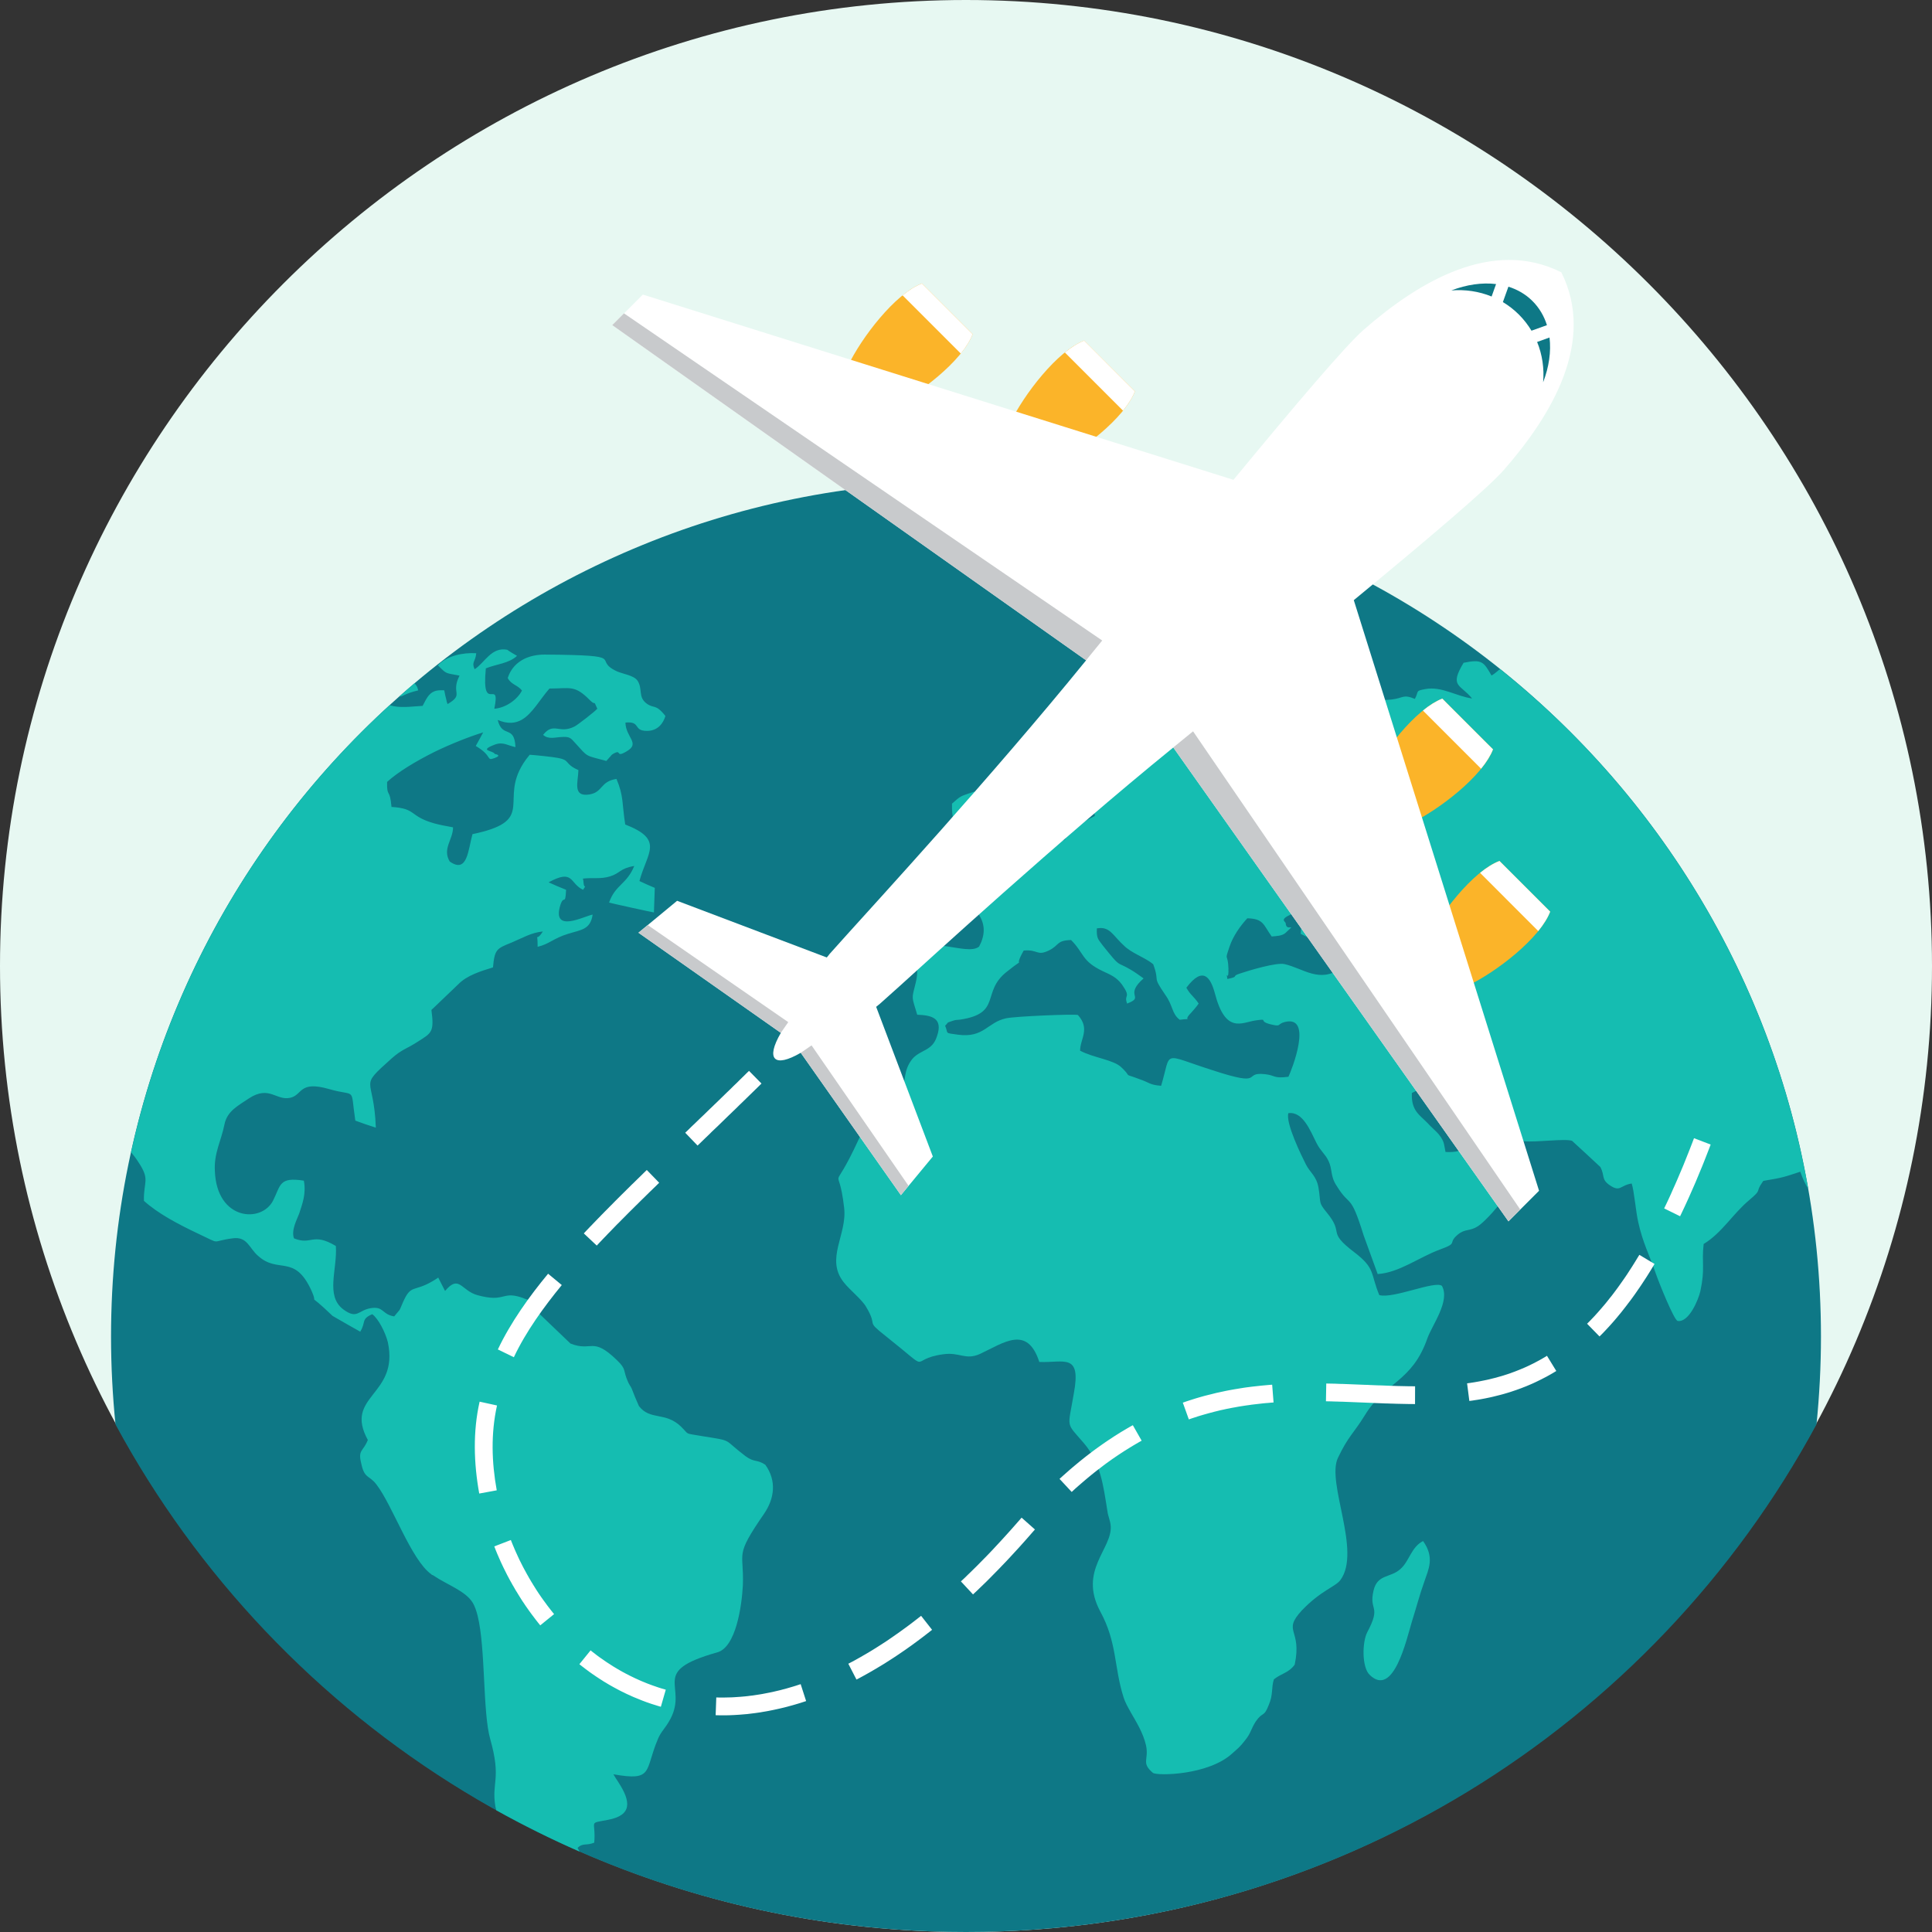 <svg width="36" height="36" viewBox="0 0 36 36" fill="none" xmlns="http://www.w3.org/2000/svg">
<rect x="0" y="0" width="36" height="36" fill="#333333" stroke="none"/>
<path d="M18 36C27.914 36 36 27.914 36 18C36 8.086 27.914 0 18 0C8.086 0 0 8.086 0 18C0 27.914 8.086 36 18 36Z" fill="#E7F8F2"/>
<path d="M18 8.975C26.799 8.975 33.931 16.107 33.931 24.906C33.931 25.458 33.902 26.004 33.848 26.541C30.806 32.173 24.85 36 18 36C11.15 36 5.194 32.174 2.152 26.542C2.098 26.004 2.069 25.458 2.069 24.906C2.069 16.107 9.202 8.975 18 8.975Z" fill="#0E7886"/>
<path d="M27.953 12.468C30.916 14.841 33.012 18.25 33.692 22.147C33.644 22.073 33.595 21.976 33.546 21.833C33.235 21.935 33.225 21.943 32.857 22.004L32.841 22.027C32.695 22.235 32.849 22.147 32.592 22.364C32.286 22.621 32.087 22.972 31.745 23.18C31.704 23.544 31.776 23.626 31.684 24.058C31.648 24.218 31.47 24.647 31.261 24.614C31.194 24.602 30.914 23.907 30.848 23.716C30.735 23.389 30.608 23.148 30.526 22.772C30.48 22.572 30.45 22.188 30.404 22.053C30.185 22.086 30.194 22.225 29.985 22.078C29.837 21.971 29.904 21.906 29.822 21.747C29.649 21.584 29.47 21.42 29.292 21.257C29.154 21.212 28.624 21.289 28.399 21.265C27.996 21.228 27.961 21.253 27.721 20.93C27.297 20.951 27.333 21.11 26.92 20.754C26.65 20.526 26.701 20.158 26.308 20.366C26.293 20.701 26.456 20.775 26.604 20.93C26.711 21.049 26.843 21.13 26.899 21.289C26.905 21.294 26.93 21.444 26.935 21.465C27.318 21.49 27.41 21.306 27.619 21.151C27.823 21.343 27.624 21.376 27.92 21.526C28.154 21.645 28.108 21.576 28.261 21.767C28.338 22.024 27.736 22.723 27.537 22.85C27.384 22.948 27.303 22.891 27.165 23.004C26.961 23.176 27.19 23.152 26.834 23.282C26.451 23.421 26.073 23.715 25.671 23.74C25.584 23.503 25.497 23.262 25.41 23.021C25.155 22.2 25.166 22.519 24.905 22.094C24.783 21.91 24.834 21.792 24.752 21.628C24.696 21.506 24.61 21.453 24.533 21.302C24.415 21.069 24.278 20.706 24.007 20.742C23.951 20.926 24.257 21.547 24.334 21.698C24.41 21.849 24.532 21.914 24.568 22.131C24.619 22.429 24.558 22.392 24.721 22.592C25.063 23.004 24.706 22.931 25.237 23.335C25.634 23.638 25.532 23.727 25.701 24.132C25.961 24.205 26.736 23.858 26.868 23.96C27.026 24.242 26.685 24.691 26.598 24.936C26.312 25.757 25.813 25.745 25.43 26.374C25.221 26.713 25.124 26.758 24.93 27.166C24.711 27.628 25.374 28.906 24.976 29.442C24.89 29.564 24.609 29.638 24.257 30.009C23.885 30.413 24.267 30.344 24.125 31.018C24.013 31.173 23.875 31.181 23.737 31.292C23.686 31.451 23.727 31.577 23.64 31.773C23.548 32.01 23.533 31.884 23.4 32.076C23.303 32.227 23.314 32.288 23.201 32.427C23.105 32.554 23.053 32.59 22.962 32.672C22.518 33.081 21.564 33.093 21.483 33.035C21.258 32.844 21.411 32.795 21.355 32.525C21.301 32.288 21.175 32.09 21.07 31.907L21.06 31.888C21.009 31.799 20.963 31.712 20.937 31.631C20.753 31.051 20.82 30.61 20.499 30.022C20.096 29.262 20.723 28.866 20.697 28.437C20.687 28.323 20.646 28.253 20.636 28.163C20.559 27.689 20.514 27.265 20.198 26.893C19.851 26.489 19.897 26.632 20.009 25.966C20.151 25.202 19.825 25.398 19.366 25.378C19.141 24.684 18.703 25.022 18.264 25.227C17.988 25.353 17.887 25.19 17.575 25.235C16.882 25.329 17.427 25.627 16.499 24.892C16.111 24.586 16.371 24.741 16.142 24.357C16.066 24.218 15.831 24.035 15.723 23.895C15.372 23.454 15.79 23.009 15.729 22.503C15.621 21.563 15.469 22.38 15.994 21.244C16.27 20.64 16.688 20.636 16.795 20.366C16.887 20.126 16.826 19.954 16.999 19.733C17.152 19.554 17.372 19.59 17.459 19.309C17.581 18.962 17.346 18.917 17.091 18.908C16.984 18.545 16.984 18.634 17.066 18.3C17.112 18.112 17.071 18.022 17.112 17.834C17.214 17.364 18.014 17.83 18.244 17.638C18.351 17.438 18.366 17.242 18.244 17.05C18.116 16.858 17.948 16.882 17.861 16.698C18.055 16.568 17.913 16.682 18.081 16.645C18.279 16.601 18.254 16.543 18.489 16.498C18.698 16.457 18.831 16.266 19.035 16.135C19.325 15.947 19.187 15.779 19.54 15.723C20.106 15.624 19.738 15.641 19.8 15.114C19.886 15.081 19.968 15.044 20.049 15.008C20.228 15.24 20.004 15.146 20.218 15.301C20.274 15.269 20.34 15.236 20.401 15.204C20.37 14.95 20.254 14.999 20.177 14.685C19.896 14.73 19.794 14.967 19.57 14.881C19.351 14.8 19.34 14.485 19.351 14.224C19.432 14.028 19.84 13.922 19.998 13.872C20.254 13.787 20.218 13.615 20.452 13.382C20.758 13.076 20.534 13.386 20.682 12.99C21.018 12.977 20.86 12.966 21.059 12.864L21.069 12.86L21.09 12.851C21.207 12.798 21.36 12.786 21.513 12.733C22.074 12.545 22.303 12.639 22.711 12.806C23.028 12.937 23.981 12.941 24.053 13.342C23.824 13.582 23.604 13.407 23.273 13.427C23.334 13.738 23.359 13.738 23.64 13.823C23.686 13.676 23.619 13.733 23.696 13.639C23.788 13.66 23.88 13.676 23.971 13.693C24.064 13.378 24.17 13.423 24.482 13.386C24.431 13.17 24.374 13.231 24.492 13.06C24.814 13.093 24.553 13.064 24.711 13.322C24.936 13.293 25.155 13.043 25.466 13.011C25.66 12.991 25.65 13.064 25.925 13.035C26.149 13.011 26.139 12.929 26.364 13.023C26.445 12.872 26.364 12.876 26.563 12.839C26.868 12.786 27.134 12.974 27.43 13.015C27.211 12.746 27.001 12.799 27.272 12.35C27.613 12.28 27.644 12.329 27.792 12.587C27.876 12.54 27.911 12.492 27.953 12.468L27.953 12.468ZM10.797 34.5C10.267 34.268 9.75 34.011 9.247 33.731C9.241 33.71 9.236 33.688 9.231 33.661C9.154 33.208 9.348 33.158 9.134 32.403C8.993 31.903 9.05 30.719 8.901 30.112C8.877 30.015 8.848 29.933 8.812 29.87C8.675 29.642 8.338 29.536 8.068 29.352C8.052 29.348 8.042 29.343 8.038 29.335C7.665 29.074 7.313 28.049 7.017 27.665C6.88 27.481 6.793 27.562 6.732 27.273C6.665 27.008 6.767 27.053 6.854 26.832C6.4 25.999 7.441 26.011 7.227 25.01C7.181 24.826 7.049 24.569 6.936 24.488C6.722 24.582 6.824 24.634 6.712 24.814C6.539 24.716 6.365 24.618 6.197 24.52C5.671 24.014 5.952 24.381 5.804 24.05C5.488 23.356 5.187 23.744 4.809 23.401C4.641 23.258 4.61 23.033 4.33 23.075C3.906 23.132 4.141 23.197 3.702 22.992C3.33 22.817 2.943 22.613 2.682 22.376C2.672 22.008 2.805 21.991 2.575 21.649C2.535 21.585 2.489 21.526 2.442 21.47C3.16 18.204 4.879 15.314 7.261 13.139C7.446 13.203 7.691 13.161 7.875 13.153C7.941 13.031 7.982 12.924 8.099 12.879C8.145 12.863 8.201 12.859 8.278 12.863C8.288 12.924 8.303 12.986 8.319 13.047C8.319 13.051 8.329 13.092 8.324 13.084C8.329 13.075 8.334 13.108 8.339 13.12C8.66 12.932 8.39 12.928 8.563 12.589C8.293 12.536 8.329 12.568 8.16 12.397C8.324 12.217 8.639 12.156 8.874 12.172C8.859 12.336 8.782 12.332 8.844 12.47C9.027 12.356 9.155 12.05 9.451 12.107C9.507 12.148 9.573 12.185 9.634 12.221C9.481 12.364 9.252 12.373 9.053 12.454C8.966 13.341 9.334 12.598 9.211 13.206C9.43 13.19 9.644 13.03 9.726 12.867C9.644 12.761 9.527 12.761 9.461 12.634C9.512 12.471 9.622 12.347 9.777 12.273C9.882 12.224 10.008 12.197 10.15 12.197C11.772 12.21 11.001 12.283 11.501 12.512C11.613 12.56 11.812 12.585 11.879 12.683C11.981 12.838 11.884 12.985 12.047 13.108C12.19 13.214 12.21 13.104 12.399 13.341C12.359 13.476 12.261 13.615 12.063 13.619C11.787 13.623 11.95 13.435 11.654 13.464C11.66 13.741 11.935 13.848 11.68 13.998C11.455 14.134 11.598 13.95 11.43 14.044C11.425 14.048 11.409 14.056 11.405 14.06C11.395 14.068 11.384 14.081 11.379 14.089C11.349 14.121 11.323 14.15 11.298 14.179C10.89 14.068 10.967 14.118 10.721 13.848C10.63 13.746 10.614 13.722 10.451 13.734C10.349 13.738 10.217 13.783 10.12 13.693C10.319 13.444 10.416 13.685 10.706 13.537C10.757 13.513 11.079 13.264 11.13 13.206C11.043 13.01 11.12 13.173 10.992 13.047C10.707 12.757 10.625 12.83 10.238 12.83C10.056 13.039 9.92 13.297 9.723 13.411C9.603 13.479 9.461 13.495 9.274 13.415C9.36 13.766 9.585 13.496 9.605 13.921C9.457 13.892 9.38 13.819 9.227 13.872C8.901 13.994 9.192 13.982 9.217 14.047C9.217 14.052 9.37 14.068 9.217 14.125C9.049 14.186 9.191 14.092 8.865 13.9C8.911 13.819 8.957 13.733 9.003 13.647C8.738 13.729 8.406 13.86 8.095 14.011C7.743 14.187 7.412 14.387 7.213 14.57C7.207 14.877 7.264 14.672 7.295 15.036C7.769 15.065 7.616 15.207 8.09 15.342C8.181 15.367 8.299 15.392 8.442 15.416C8.442 15.645 8.238 15.816 8.38 16.053C8.712 16.286 8.722 15.833 8.804 15.543C9.927 15.309 9.386 14.979 9.676 14.361C9.719 14.269 9.781 14.17 9.87 14.064C9.956 14.068 10.308 14.105 10.385 14.121C10.64 14.166 10.502 14.227 10.778 14.35C10.773 14.571 10.661 14.856 10.987 14.803C11.237 14.759 11.181 14.562 11.487 14.514C11.624 14.836 11.589 14.975 11.65 15.363C12.384 15.649 12.058 15.882 11.915 16.417C12.007 16.462 12.104 16.503 12.201 16.544C12.196 16.699 12.19 16.85 12.185 17.002C12.17 17.002 11.399 16.834 11.349 16.818C11.466 16.483 11.68 16.479 11.818 16.136C11.543 16.184 11.563 16.27 11.364 16.331C11.186 16.385 11.048 16.348 10.859 16.372C10.793 16.593 10.854 16.18 10.875 16.462C10.885 16.568 10.936 16.466 10.865 16.58C10.609 16.462 10.696 16.184 10.222 16.441C10.329 16.49 10.436 16.535 10.548 16.58C10.533 16.894 10.508 16.658 10.441 16.866C10.278 17.401 10.885 17.07 11.043 17.042C11.002 17.324 10.829 17.324 10.584 17.401C10.314 17.483 10.232 17.593 10.018 17.642C10.018 17.307 9.967 17.589 10.115 17.357C9.9 17.377 9.742 17.475 9.538 17.561L9.518 17.569C9.256 17.675 9.216 17.691 9.186 18.026C8.962 18.095 8.702 18.174 8.543 18.337C8.386 18.488 8.227 18.639 8.074 18.786C8.059 18.798 8.048 18.81 8.039 18.819C8.095 19.239 8.039 19.247 7.783 19.411C7.569 19.55 7.498 19.546 7.299 19.721C6.661 20.293 6.968 20.027 7.003 21.012C6.87 20.971 6.743 20.926 6.621 20.881C6.523 20.228 6.656 20.445 6.131 20.293C5.564 20.13 5.641 20.407 5.406 20.456C5.146 20.513 5.019 20.22 4.641 20.465C4.432 20.607 4.233 20.701 4.182 20.954C4.121 21.261 3.984 21.485 4.004 21.824C4.04 22.744 4.876 22.796 5.09 22.368C5.233 22.082 5.198 21.927 5.662 22C5.707 22.245 5.636 22.425 5.575 22.613C5.534 22.723 5.422 22.923 5.478 23.075C5.809 23.21 5.819 22.956 6.258 23.217C6.289 23.654 6.059 24.144 6.396 24.398C6.656 24.59 6.671 24.418 6.901 24.377C7.156 24.333 7.11 24.492 7.345 24.529C7.477 24.365 7.421 24.468 7.508 24.267C7.661 23.921 7.702 24.084 8.064 23.871C8.099 23.851 8.13 23.83 8.166 23.806C8.207 23.892 8.253 23.973 8.293 24.055C8.558 23.741 8.589 24.047 8.895 24.133C9.027 24.169 9.12 24.182 9.193 24.183C9.415 24.186 9.438 24.078 9.742 24.185C9.778 24.202 9.824 24.214 9.864 24.226C9.869 24.226 9.885 24.235 9.885 24.243C9.89 24.247 9.905 24.259 9.91 24.264C9.961 24.321 9.967 24.378 10.007 24.439C10.216 24.639 10.426 24.84 10.63 25.035C11.032 25.195 11.032 24.896 11.492 25.341C11.685 25.525 11.598 25.522 11.706 25.758C11.721 25.795 11.752 25.831 11.772 25.877C11.813 25.987 11.858 26.093 11.905 26.199C12.113 26.473 12.399 26.301 12.69 26.583C12.858 26.747 12.731 26.698 13.103 26.763C13.679 26.857 13.455 26.804 13.894 27.135C14.062 27.257 14.103 27.188 14.261 27.294C14.48 27.6 14.424 27.931 14.241 28.201C13.674 29.025 13.868 28.891 13.842 29.544C13.822 29.92 13.715 30.696 13.363 30.79C12.083 31.15 12.827 31.399 12.491 32.032C12.394 32.212 12.322 32.256 12.261 32.4C12.007 32.995 12.185 33.196 11.43 33.061C11.502 33.187 11.456 33.102 11.527 33.216C11.751 33.563 11.787 33.825 11.328 33.91C10.945 33.984 11.109 33.91 11.073 34.335C10.925 34.396 10.859 34.335 10.762 34.433L10.798 34.5L10.797 34.5ZM7.436 12.982C7.534 12.969 7.534 12.926 7.793 12.864C7.772 12.778 7.757 12.778 7.736 12.745L7.728 12.729C7.63 12.812 7.532 12.897 7.436 12.983V12.982ZM21.069 17.719L21.059 17.711C21.024 17.687 20.988 17.663 20.958 17.634C20.733 17.434 20.687 17.255 20.438 17.299C20.432 17.487 20.458 17.495 20.549 17.618C20.896 18.051 20.789 17.904 21.059 18.063L21.069 18.069C21.133 18.106 21.207 18.157 21.309 18.231C20.962 18.536 21.284 18.569 21.069 18.671L21.059 18.676C21.038 18.684 21.019 18.692 21.003 18.701C20.932 18.521 21.09 18.607 20.906 18.345C20.804 18.21 20.708 18.17 20.549 18.096C20.151 17.908 20.203 17.761 19.958 17.516C19.682 17.524 19.744 17.61 19.55 17.708C19.315 17.822 19.351 17.688 19.075 17.712C18.851 18.108 19.172 17.777 18.764 18.104C18.275 18.484 18.678 18.88 17.892 18.999C17.836 19.007 17.816 18.999 17.76 19.019C17.611 19.072 17.698 19.027 17.611 19.113C17.678 19.268 17.586 19.243 17.851 19.28C18.336 19.345 18.397 19.048 18.749 18.974C18.922 18.937 20.009 18.892 20.085 18.913C20.32 19.174 20.126 19.358 20.126 19.578C20.382 19.713 20.744 19.746 20.892 19.885C21.06 20.044 20.979 20.019 21.06 20.048L21.07 20.051C21.101 20.06 21.145 20.076 21.223 20.105C21.427 20.174 21.417 20.215 21.636 20.232C21.835 19.566 21.631 19.635 22.59 19.941C23.59 20.269 23.141 19.97 23.564 20.015C23.774 20.036 23.718 20.101 24.008 20.064C24.064 19.95 24.477 18.912 23.942 19.043C23.783 19.084 23.891 19.141 23.666 19.084C23.432 19.023 23.656 18.978 23.396 19.014C23.141 19.051 22.835 19.276 22.636 18.504C22.56 18.226 22.422 17.985 22.106 18.405C22.187 18.548 22.243 18.561 22.335 18.7C22.31 18.74 22.223 18.843 22.192 18.875C22.019 19.047 22.264 18.965 21.983 19.002C21.83 18.887 21.861 18.74 21.713 18.537C21.453 18.156 21.621 18.332 21.489 17.968C21.384 17.877 21.211 17.808 21.07 17.718H21.069V17.719ZM26.517 28.715C26.293 28.829 26.262 29.091 26.094 29.237C25.91 29.405 25.665 29.328 25.594 29.638C25.502 30.026 25.747 29.907 25.477 30.414C25.38 30.601 25.375 31.071 25.523 31.21C25.966 31.639 26.206 30.557 26.308 30.218C26.385 29.977 26.456 29.703 26.538 29.478C26.619 29.237 26.736 29.025 26.517 28.715ZM25.783 17.319C25.818 17.818 26.114 18.009 26.323 18.238C26.298 18.475 26.241 18.414 26.247 18.744C26.497 18.925 26.68 19.035 27.007 18.945C27.053 18.545 26.925 18.565 26.803 18.291C26.823 18.259 26.879 18.218 26.889 18.21C26.982 18.087 26.936 18.259 26.982 18.05C26.742 17.973 26.354 17.728 26.324 17.405C26.441 17.311 26.405 17.368 26.492 17.311C26.681 17.189 26.538 17.377 26.65 17.168C26.553 16.981 26.446 16.948 26.212 17.042C26.11 17.083 25.839 17.275 25.783 17.319L25.783 17.319ZM23.696 17.45C23.538 17.23 23.548 17.119 23.242 17.111C23.12 17.242 22.977 17.438 22.911 17.638C22.809 17.94 22.881 17.732 22.891 18.059C22.886 18.071 22.891 18.087 22.891 18.099C22.886 18.295 22.839 18.062 22.87 18.242C23.11 18.193 22.927 18.197 23.105 18.14C23.274 18.083 23.789 17.928 23.937 17.965C24.288 18.046 24.584 18.324 24.982 18.046C24.962 17.691 24.533 17.556 24.237 17.401C24.253 17.074 24.339 17.331 24.319 17.017C24.217 17.013 24.156 16.996 24.059 17.037C23.829 17.139 23.957 17.168 23.957 17.205C23.967 17.38 24.186 17.168 23.952 17.385C23.886 17.442 23.778 17.442 23.697 17.45H23.696ZM17.739 14.975C17.729 15.547 17.928 15.355 18.116 15.637C18.03 15.878 18.014 15.69 17.918 15.939C17.831 16.147 17.938 15.96 17.882 16.323C18.03 16.331 18.249 16.278 18.443 16.262C18.718 16.237 18.713 16.213 18.81 15.931C18.657 15.743 18.504 15.555 18.346 15.367C18.147 15.065 18.346 15.273 18.285 15.02C18.239 14.93 18.198 14.84 18.157 14.75C17.892 14.841 17.918 14.816 17.739 14.975Z" fill="#15BDB1"/>
<path d="M27.82 13.963L27.666 13.809L27.03 13.173L26.876 13.018C26.374 13.209 25.746 14.031 25.498 14.55L25.575 14.628L26.211 15.264L26.288 15.341C26.807 15.093 27.63 14.465 27.82 13.963V13.963Z" fill="#FBB429"/>
<path d="M27.82 13.963L27.665 13.809L27.029 13.173L26.875 13.018C26.759 13.063 26.637 13.14 26.514 13.24L27.598 14.324C27.698 14.201 27.775 14.079 27.82 13.963V13.963H27.82Z" fill="white"/>
<path d="M28.885 16.987L28.73 16.832L28.094 16.197L27.94 16.042C27.438 16.233 26.81 17.055 26.562 17.574L26.64 17.651L27.276 18.287L27.353 18.365C27.872 18.117 28.695 17.489 28.885 16.987H28.885Z" fill="#FBB429"/>
<path d="M28.885 16.987L28.731 16.833L28.095 16.197L27.941 16.043C27.825 16.087 27.703 16.164 27.579 16.264L28.663 17.349C28.763 17.225 28.841 17.103 28.885 16.987V16.987H28.885Z" fill="white"/>
<path d="M20.203 6.346L20.357 6.501L20.993 7.137L21.148 7.291C20.957 7.793 20.135 8.421 19.616 8.669L19.538 8.592L18.902 7.956L18.825 7.878C19.073 7.36 19.701 6.537 20.203 6.346H20.203Z" fill="#FBB429"/>
<path d="M20.203 6.346L20.358 6.501L20.993 7.137L21.148 7.291C21.104 7.407 21.026 7.529 20.926 7.652L19.842 6.568C19.965 6.468 20.087 6.39 20.203 6.346Z" fill="white"/>
<path d="M17.18 5.282L17.334 5.436L17.97 6.072L18.124 6.226C17.934 6.728 17.111 7.356 16.592 7.604L16.515 7.527L15.879 6.891L15.802 6.814C16.05 6.295 16.678 5.472 17.179 5.282L17.18 5.282Z" fill="#FBB429"/>
<path d="M17.18 5.282L17.334 5.436L17.97 6.072L18.124 6.226C18.08 6.342 18.003 6.465 17.903 6.588L16.818 5.503C16.941 5.403 17.064 5.326 17.18 5.282Z" fill="white"/>
<path d="M14.921 19.617L16.787 22.27L17.382 21.55L16.326 18.761C16.459 18.647 16.209 18.873 16.754 18.383C17.299 17.893 19.694 15.691 21.863 13.928L28.108 22.758L28.678 22.188L25.226 11.183C26.637 10.02 27.729 9.092 28.023 8.756C28.922 7.728 29.735 6.358 29.093 5.074C27.809 4.431 26.439 5.245 25.411 6.144C25.075 6.438 24.147 7.53 22.984 8.941L11.979 5.489L11.409 6.058L20.238 12.304C18.476 14.473 16.274 16.867 15.784 17.413C15.293 17.957 15.52 17.708 15.406 17.841L12.617 16.785L11.897 17.38L14.55 19.246C14.262 19.741 14.426 19.905 14.921 19.617H14.921V19.617Z" fill="white"/>
<path d="M14.921 19.617L16.787 22.27L16.93 22.097L15.122 19.479L14.921 19.617H14.921V19.617Z" fill="#C8CACC"/>
<path d="M12.07 17.237L11.896 17.38L14.549 19.246L14.688 19.046L12.07 17.237H12.07Z" fill="#C8CACC"/>
<path d="M21.862 13.928L28.108 22.758L28.328 22.538L22.231 13.627L21.862 13.928Z" fill="#C8CACC"/>
<path d="M11.628 5.838L11.408 6.058L20.237 12.304L20.538 11.935L11.627 5.839L11.628 5.838Z" fill="#C8CACC"/>
<path d="M28.556 5.61C28.43 5.484 28.277 5.395 28.107 5.342L28.004 5.629C28.111 5.693 28.212 5.771 28.304 5.863C28.395 5.955 28.473 6.055 28.537 6.162L28.825 6.059C28.772 5.89 28.683 5.737 28.556 5.61H28.556V5.61ZM27.877 5.293C27.615 5.261 27.328 5.303 27.043 5.412C27.299 5.391 27.557 5.428 27.794 5.525L27.877 5.293ZM28.642 6.372C28.739 6.609 28.776 6.866 28.754 7.123C28.864 6.838 28.905 6.551 28.873 6.289L28.642 6.372Z" fill="#0E7886"/>
<path d="M12.998 21.346L13 21.344L13.038 21.308L13.075 21.272L13.113 21.235L13.151 21.198L13.189 21.162L13.227 21.125L13.265 21.087L13.304 21.05L13.343 21.013L13.382 20.976L13.421 20.938L13.46 20.9L13.499 20.862L13.538 20.824L13.578 20.785L13.618 20.747L13.658 20.708L13.698 20.67L13.738 20.631L13.778 20.591L13.819 20.552L13.859 20.513L13.9 20.473L13.941 20.433L13.982 20.393L14.023 20.353L14.064 20.313L14.106 20.272L14.148 20.231L14.189 20.19L13.957 19.954L13.915 19.994L13.874 20.035L13.833 20.075L13.791 20.116L13.751 20.156L13.71 20.196L13.669 20.235L13.629 20.275L13.589 20.314L13.548 20.353L13.508 20.392L13.468 20.431L13.428 20.47L13.388 20.509L13.349 20.547L13.309 20.585L13.27 20.623L13.23 20.661L13.191 20.699L13.152 20.737L13.114 20.774L13.075 20.811L13.036 20.848L12.998 20.885L12.96 20.922L12.921 20.959L12.883 20.995L12.846 21.032L12.808 21.069L12.77 21.105L12.768 21.107L12.998 21.346L12.998 21.346ZM31.565 21.21L31.526 21.312L31.487 21.413L31.447 21.513L31.408 21.611L31.369 21.708L31.329 21.803L31.289 21.897L31.25 21.989L31.21 22.08L31.17 22.169L31.131 22.258L31.091 22.345L31.051 22.43L31.011 22.513L31.009 22.517L31.306 22.663L31.309 22.657L31.35 22.571L31.391 22.484L31.432 22.395L31.473 22.305L31.513 22.214L31.554 22.121L31.595 22.027L31.635 21.931L31.675 21.834L31.716 21.736L31.756 21.636L31.796 21.534L31.836 21.431L31.876 21.327L31.566 21.209L31.565 21.21ZM30.547 23.382L30.526 23.416L30.485 23.483L30.445 23.548L30.404 23.613L30.363 23.676L30.323 23.738L30.282 23.799L30.241 23.858L30.2 23.916L30.159 23.974L30.118 24.03L30.077 24.085L30.036 24.139L29.994 24.191L29.953 24.243L29.912 24.294L29.87 24.343L29.829 24.391L29.788 24.438L29.746 24.485L29.705 24.53L29.663 24.574L29.622 24.617L29.58 24.659L29.573 24.666L29.805 24.903L29.815 24.893L29.86 24.848L29.904 24.802L29.948 24.755L29.992 24.707L30.036 24.658L30.08 24.608L30.124 24.556L30.167 24.504L30.211 24.451L30.254 24.396L30.297 24.341L30.34 24.284L30.384 24.227L30.427 24.168L30.47 24.108L30.512 24.047L30.555 23.985L30.598 23.921L30.64 23.857L30.683 23.791L30.725 23.724L30.767 23.656L30.809 23.586L30.83 23.552L30.545 23.381L30.547 23.382ZM28.827 25.263L28.826 25.263L28.784 25.289L28.741 25.314L28.699 25.338L28.656 25.361L28.613 25.384L28.571 25.406L28.528 25.427L28.485 25.448L28.442 25.468L28.399 25.487L28.356 25.505L28.313 25.523L28.27 25.54L28.227 25.557L28.183 25.573L28.14 25.589L28.096 25.604L28.052 25.618L28.009 25.632L27.965 25.645L27.921 25.657L27.877 25.67L27.832 25.681L27.788 25.692L27.744 25.703L27.699 25.713L27.655 25.722L27.61 25.731L27.565 25.74L27.52 25.748L27.475 25.756L27.43 25.763L27.385 25.77L27.34 25.776L27.337 25.776L27.379 26.105L27.385 26.104L27.433 26.098L27.482 26.09L27.53 26.083L27.578 26.075L27.627 26.066L27.675 26.057L27.723 26.047L27.771 26.037L27.819 26.026L27.867 26.014L27.915 26.002L27.963 25.99L28.011 25.977L28.059 25.963L28.106 25.949L28.154 25.934L28.201 25.918L28.249 25.902L28.296 25.885L28.343 25.868L28.391 25.849L28.438 25.831L28.485 25.811L28.532 25.791L28.579 25.77L28.626 25.748L28.673 25.725L28.72 25.702L28.766 25.678L28.813 25.654L28.86 25.628L28.906 25.602L28.952 25.575L28.998 25.547L28.999 25.546L28.826 25.264L28.827 25.263ZM26.367 25.832H26.361L26.314 25.831L26.266 25.831L26.218 25.83L26.169 25.829L26.121 25.828L26.072 25.827L26.024 25.826L25.975 25.824L25.926 25.823L25.877 25.821L25.828 25.819L25.779 25.817L25.73 25.815L25.68 25.814L25.63 25.812L25.58 25.81L25.531 25.808L25.481 25.805L25.431 25.804L25.381 25.802L25.331 25.8L25.28 25.798L25.23 25.796L25.179 25.794L25.129 25.792L25.078 25.79L25.027 25.788L24.976 25.787L24.924 25.785L24.873 25.783L24.822 25.782L24.77 25.781L24.718 25.78L24.713 25.779L24.707 26.111H24.712L24.763 26.112L24.813 26.113L24.864 26.115L24.914 26.116L24.965 26.118L25.016 26.119L25.066 26.121L25.116 26.123L25.167 26.125L25.217 26.127L25.267 26.129L25.317 26.131L25.367 26.133L25.417 26.135L25.467 26.137L25.517 26.139L25.567 26.141L25.617 26.143L25.667 26.145L25.717 26.147L25.767 26.149L25.817 26.151L25.866 26.152L25.916 26.154L25.965 26.155L26.015 26.157L26.065 26.158L26.114 26.159L26.164 26.16L26.213 26.161L26.262 26.162L26.312 26.162L26.361 26.163H26.367L26.368 25.831L26.367 25.832ZM23.703 25.802L23.66 25.805L23.606 25.81L23.551 25.815L23.497 25.82L23.443 25.826L23.388 25.832L23.334 25.838L23.279 25.845L23.224 25.852L23.169 25.86L23.114 25.869L23.059 25.878L23.004 25.887L22.948 25.897L22.893 25.907L22.837 25.918L22.782 25.93L22.726 25.942L22.67 25.954L22.614 25.968L22.558 25.982L22.501 25.996L22.445 26.01L22.388 26.026L22.332 26.042L22.275 26.059L22.218 26.077L22.162 26.095L22.104 26.114L22.047 26.134L22.04 26.136L22.152 26.448L22.157 26.447L22.211 26.428L22.264 26.411L22.318 26.393L22.371 26.377L22.425 26.361L22.479 26.346L22.532 26.331L22.585 26.317L22.638 26.303L22.692 26.29L22.744 26.277L22.797 26.266L22.85 26.254L22.903 26.244L22.956 26.233L23.008 26.224L23.061 26.214L23.114 26.205L23.166 26.197L23.218 26.189L23.271 26.182L23.323 26.174L23.376 26.168L23.428 26.162L23.48 26.156L23.532 26.15L23.584 26.145L23.636 26.141L23.688 26.136L23.731 26.133L23.705 25.803L23.703 25.802ZM21.108 26.557L21.064 26.581L21.005 26.615L20.946 26.65L20.887 26.685L20.828 26.722L20.769 26.759L20.71 26.798L20.651 26.837L20.592 26.877L20.533 26.918L20.474 26.96L20.414 27.003L20.355 27.047L20.296 27.092L20.236 27.138L20.177 27.185L20.117 27.233L20.058 27.282L19.998 27.332L19.938 27.383L19.878 27.436L19.818 27.489L19.758 27.543L19.743 27.557L19.969 27.8L19.982 27.789L20.039 27.736L20.097 27.685L20.155 27.635L20.212 27.586L20.269 27.538L20.327 27.49L20.384 27.444L20.441 27.399L20.498 27.356L20.555 27.312L20.611 27.27L20.668 27.229L20.724 27.189L20.781 27.15L20.837 27.112L20.893 27.075L20.95 27.038L21.006 27.003L21.061 26.969L21.117 26.935L21.173 26.902L21.228 26.87L21.273 26.845L21.109 26.557L21.108 26.557ZM19.037 28.279L19.031 28.285L18.97 28.355L18.91 28.423L18.851 28.49L18.791 28.557L18.732 28.622L18.673 28.687L18.614 28.751L18.555 28.814L18.497 28.877L18.438 28.939L18.38 28.999L18.321 29.059L18.263 29.118L18.205 29.177L18.147 29.234L18.089 29.291L18.031 29.347L17.974 29.403L17.916 29.457L17.905 29.467L18.131 29.71L18.143 29.698L18.202 29.643L18.261 29.586L18.32 29.529L18.38 29.471L18.439 29.412L18.498 29.352L18.558 29.291L18.618 29.23L18.677 29.168L18.738 29.105L18.797 29.042L18.857 28.977L18.917 28.912L18.978 28.846L19.038 28.779L19.099 28.711L19.159 28.643L19.22 28.573L19.279 28.506L19.285 28.5L19.037 28.28L19.037 28.279ZM17.163 30.109L17.123 30.14L17.068 30.183L17.012 30.226L16.957 30.268L16.902 30.309L16.847 30.349L16.792 30.389L16.738 30.428L16.683 30.466L16.629 30.504L16.575 30.541L16.521 30.578L16.467 30.613L16.413 30.648L16.36 30.682L16.306 30.716L16.253 30.749L16.2 30.781L16.146 30.813L16.094 30.843L16.041 30.874L15.989 30.903L15.936 30.933L15.884 30.961L15.832 30.988L15.807 31.001L15.959 31.296L15.987 31.282L16.041 31.253L16.096 31.223L16.15 31.193L16.205 31.162L16.26 31.13L16.315 31.098L16.37 31.065L16.425 31.032L16.481 30.998L16.537 30.962L16.592 30.927L16.648 30.891L16.704 30.854L16.76 30.816L16.816 30.778L16.873 30.739L16.929 30.699L16.986 30.659L17.043 30.617L17.1 30.575L17.156 30.533L17.213 30.49L17.271 30.445L17.328 30.401L17.368 30.369L17.163 30.108L17.163 30.109ZM14.918 31.382L14.875 31.396L14.826 31.412L14.777 31.427L14.729 31.441L14.681 31.455L14.633 31.469L14.585 31.481L14.537 31.494L14.49 31.505L14.443 31.516L14.396 31.527L14.348 31.537L14.302 31.546L14.255 31.555L14.209 31.564L14.162 31.572L14.117 31.579L14.071 31.586L14.025 31.593L13.98 31.598L13.935 31.604L13.889 31.609L13.845 31.613L13.8 31.617L13.755 31.62L13.711 31.623L13.667 31.626L13.623 31.628L13.579 31.629L13.535 31.63L13.492 31.631H13.449L13.406 31.631L13.363 31.63L13.347 31.629L13.335 31.96L13.355 31.961L13.401 31.962L13.448 31.962H13.495L13.542 31.962L13.589 31.961L13.636 31.959L13.683 31.957L13.731 31.954L13.779 31.951L13.827 31.947L13.875 31.943L13.924 31.939L13.972 31.933L14.021 31.927L14.07 31.921L14.119 31.914L14.168 31.907L14.218 31.898L14.267 31.89L14.317 31.881L14.367 31.871L14.417 31.861L14.467 31.85L14.517 31.839L14.568 31.827L14.619 31.815L14.669 31.802L14.72 31.788L14.772 31.774L14.823 31.759L14.874 31.744L14.926 31.728L14.978 31.711L15.021 31.697L14.919 31.381L14.918 31.382ZM12.406 31.485L12.39 31.48L12.352 31.469L12.314 31.458L12.276 31.446L12.238 31.433L12.201 31.42L12.163 31.407L12.127 31.394L12.09 31.38L12.053 31.366L12.017 31.351L11.98 31.336L11.944 31.321L11.908 31.305L11.873 31.289L11.837 31.273L11.802 31.256L11.767 31.239L11.732 31.222L11.698 31.204L11.664 31.187L11.629 31.168L11.595 31.15L11.561 31.131L11.528 31.111L11.494 31.092L11.461 31.072L11.428 31.052L11.395 31.031L11.363 31.01L11.33 30.989L11.298 30.968L11.266 30.946L11.235 30.924L11.203 30.902L11.171 30.88L11.14 30.857L11.109 30.834L11.079 30.81L11.048 30.787L11.018 30.763L11.005 30.752L10.796 31.01L10.811 31.022L10.844 31.048L10.877 31.073L10.909 31.098L10.943 31.123L10.976 31.148L11.01 31.172L11.044 31.196L11.079 31.22L11.113 31.243L11.148 31.266L11.183 31.289L11.218 31.311L11.253 31.334L11.289 31.355L11.325 31.377L11.361 31.398L11.398 31.419L11.434 31.439L11.471 31.459L11.508 31.479L11.546 31.499L11.583 31.518L11.621 31.536L11.659 31.555L11.697 31.573L11.736 31.59L11.774 31.608L11.813 31.625L11.853 31.641L11.892 31.657L11.931 31.673L11.971 31.689L12.011 31.704L12.051 31.719L12.092 31.733L12.132 31.747L12.173 31.76L12.215 31.773L12.256 31.786L12.297 31.798L12.314 31.803L12.406 31.484V31.485ZM10.325 30.077L10.311 30.06L10.287 30.03L10.263 30L10.24 29.97L10.216 29.939L10.193 29.909L10.171 29.878L10.148 29.847L10.125 29.816L10.103 29.785L10.081 29.754L10.06 29.723L10.038 29.691L10.017 29.659L9.996 29.627L9.976 29.595L9.956 29.563L9.935 29.53L9.916 29.498L9.896 29.466L9.877 29.433L9.857 29.4L9.839 29.367L9.82 29.334L9.802 29.301L9.784 29.268L9.766 29.235L9.748 29.201L9.731 29.168L9.714 29.134L9.697 29.1L9.68 29.067L9.664 29.032L9.648 28.998L9.633 28.964L9.617 28.93L9.602 28.896L9.587 28.862L9.573 28.828L9.558 28.793L9.544 28.759L9.53 28.724L9.519 28.696L9.21 28.815L9.223 28.847L9.237 28.884L9.252 28.92L9.267 28.957L9.283 28.993L9.299 29.03L9.315 29.066L9.331 29.103L9.348 29.139L9.365 29.175L9.382 29.211L9.4 29.247L9.418 29.283L9.436 29.319L9.454 29.355L9.473 29.39L9.492 29.426L9.511 29.461L9.531 29.496L9.55 29.531L9.571 29.566L9.591 29.601L9.611 29.636L9.633 29.67L9.654 29.705L9.675 29.739L9.696 29.773L9.718 29.808L9.74 29.842L9.763 29.875L9.785 29.909L9.808 29.942L9.832 29.976L9.855 30.009L9.879 30.042L9.903 30.075L9.928 30.108L9.952 30.14L9.977 30.173L10.002 30.205L10.027 30.237L10.053 30.269L10.067 30.286L10.324 30.077H10.325ZM9.256 27.77C9.161 27.244 9.145 26.714 9.261 26.189L8.937 26.118C8.81 26.677 8.828 27.269 8.93 27.83L9.256 27.77V27.77ZM9.575 25.29C9.8 24.812 10.135 24.352 10.468 23.945L10.213 23.734C9.864 24.154 9.51 24.65 9.277 25.145L9.575 25.29ZM11.12 23.208L11.123 23.206L11.151 23.176L11.179 23.146L11.208 23.116L11.236 23.086L11.265 23.056L11.294 23.026L11.323 22.995L11.353 22.965L11.383 22.934L11.412 22.904L11.442 22.873L11.472 22.842L11.502 22.811L11.533 22.781L11.563 22.75L11.594 22.719L11.626 22.687L11.657 22.656L11.688 22.624L11.719 22.593L11.751 22.561L11.783 22.53L11.815 22.498L11.847 22.466L11.88 22.434L11.912 22.402L11.945 22.369L11.978 22.337L12.011 22.305L12.044 22.272L12.078 22.239L12.111 22.206L12.145 22.174L12.178 22.141L12.213 22.108L12.247 22.074L12.281 22.041L12.283 22.039L12.052 21.801L12.05 21.803L12.015 21.837L11.981 21.87L11.947 21.904L11.913 21.937L11.879 21.97L11.845 22.003L11.812 22.036L11.778 22.068L11.745 22.101L11.712 22.134L11.679 22.166L11.646 22.199L11.614 22.231L11.581 22.263L11.549 22.295L11.517 22.327L11.485 22.359L11.453 22.391L11.422 22.423L11.39 22.455L11.359 22.486L11.328 22.518L11.297 22.549L11.266 22.58L11.236 22.611L11.205 22.642L11.175 22.674L11.145 22.704L11.115 22.735L11.085 22.766L11.055 22.797L11.026 22.828L10.996 22.858L10.967 22.889L10.938 22.919L10.909 22.95L10.881 22.98L10.879 22.983L11.12 23.21V23.208H11.12Z" fill="white"/>
</svg>
